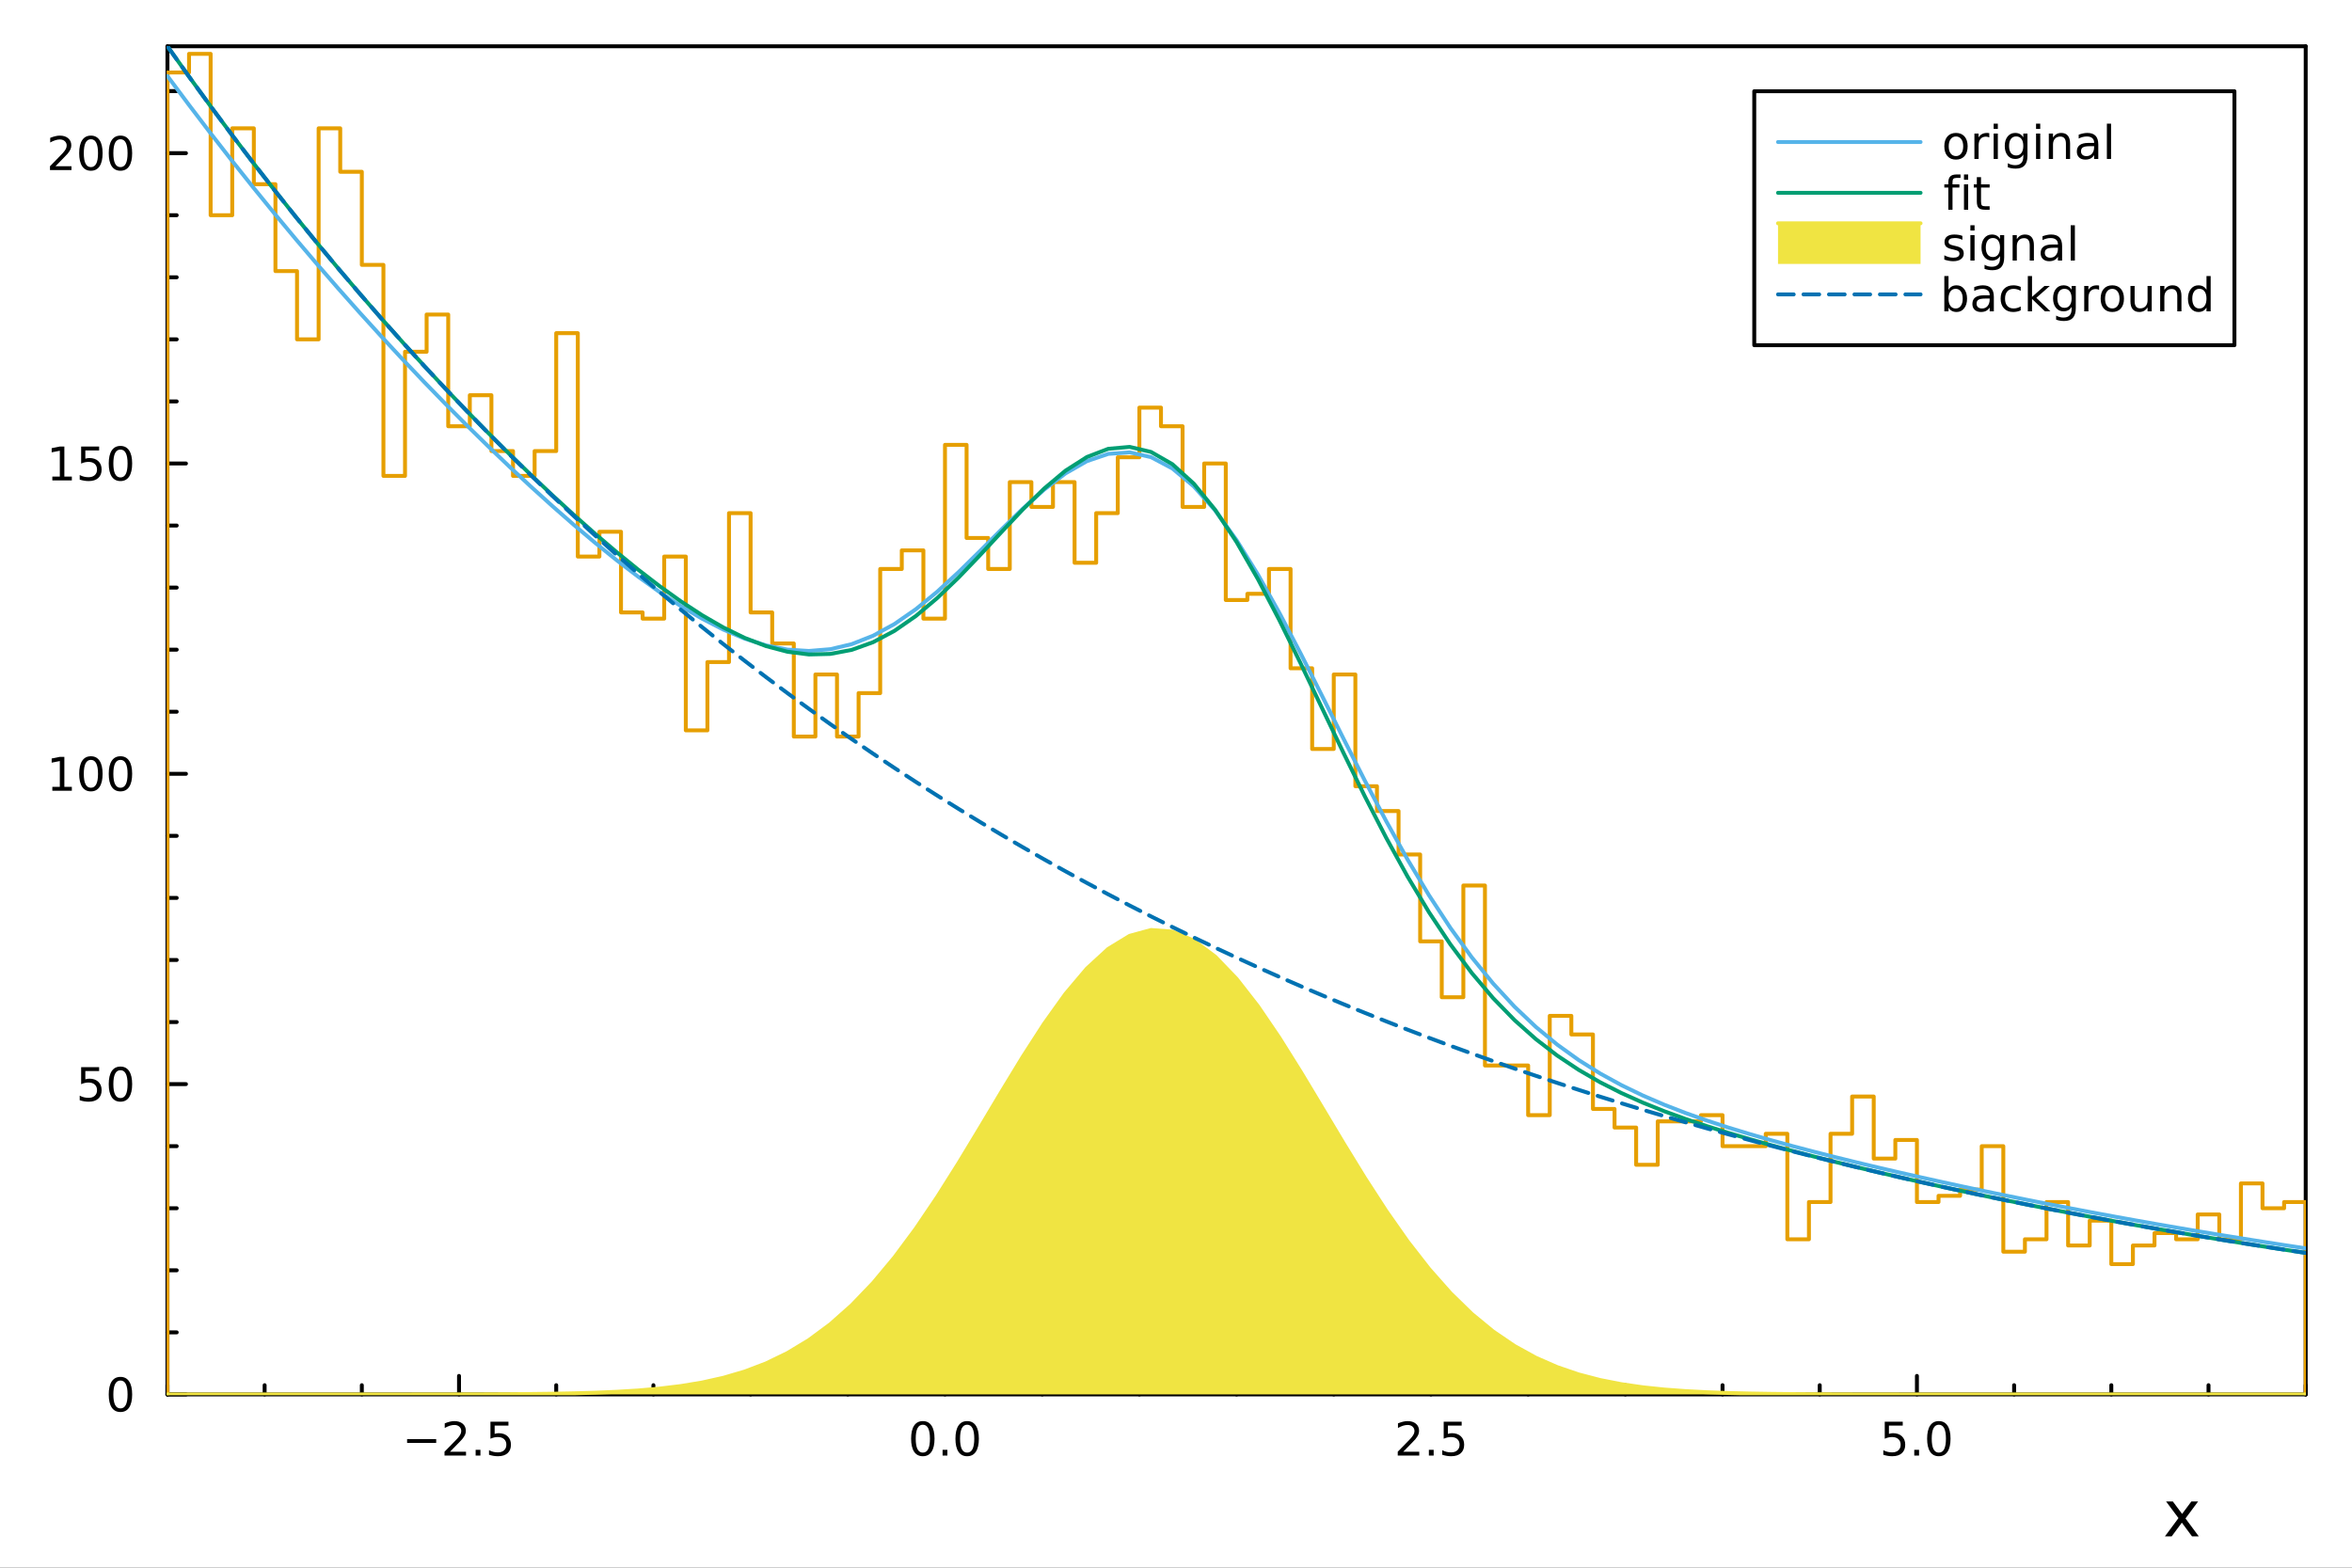 <?xml version="1.0" encoding="utf-8"?>
<svg xmlns="http://www.w3.org/2000/svg" xmlns:xlink="http://www.w3.org/1999/xlink" width="600" height="400" viewBox="0 0 2400 1600">
<rect x="0" y="0" width="2400" height="1600" fill="#333333" stroke="none"/>
<defs>
  <clipPath id="clip500">
    <rect x="0" y="0" width="2400" height="1600"/>
  </clipPath>
</defs>
<path clip-path="url(#clip500)" d="M0 1600 L2400 1600 L2400 0 L0 0  Z" fill="#ffffff" fill-rule="evenodd" fill-opacity="1"/>
<defs>
  <clipPath id="clip501">
    <rect x="480" y="0" width="1681" height="1600"/>
  </clipPath>
</defs>
<path clip-path="url(#clip500)" d="M170.857 1423.18 L2352.76 1423.18 L2352.76 47.244 L170.857 47.244  Z" fill="#ffffff" fill-rule="evenodd" fill-opacity="1"/>
<defs>
  <clipPath id="clip502">
    <rect x="170" y="47" width="2183" height="1377"/>
  </clipPath>
</defs>
<polyline clip-path="url(#clip500)" style="stroke:#000000; stroke-linecap:round; stroke-linejoin:round; stroke-width:4; stroke-opacity:1; fill:none" points="170.857,1423.18 2352.76,1423.18 "/>
<polyline clip-path="url(#clip500)" style="stroke:#000000; stroke-linecap:round; stroke-linejoin:round; stroke-width:4; stroke-opacity:1; fill:none" points="170.857,47.244 2352.76,47.244 "/>
<polyline clip-path="url(#clip500)" style="stroke:#000000; stroke-linecap:round; stroke-linejoin:round; stroke-width:4; stroke-opacity:1; fill:none" points="468.389,1423.18 468.389,1404.28 "/>
<polyline clip-path="url(#clip500)" style="stroke:#000000; stroke-linecap:round; stroke-linejoin:round; stroke-width:4; stroke-opacity:1; fill:none" points="964.275,1423.18 964.275,1404.28 "/>
<polyline clip-path="url(#clip500)" style="stroke:#000000; stroke-linecap:round; stroke-linejoin:round; stroke-width:4; stroke-opacity:1; fill:none" points="1460.16,1423.18 1460.16,1404.28 "/>
<polyline clip-path="url(#clip500)" style="stroke:#000000; stroke-linecap:round; stroke-linejoin:round; stroke-width:4; stroke-opacity:1; fill:none" points="1956.05,1423.18 1956.05,1404.28 "/>
<polyline clip-path="url(#clip500)" style="stroke:#000000; stroke-linecap:round; stroke-linejoin:round; stroke-width:4; stroke-opacity:1; fill:none" points="170.857,1423.18 170.857,1413.73 "/>
<polyline clip-path="url(#clip500)" style="stroke:#000000; stroke-linecap:round; stroke-linejoin:round; stroke-width:4; stroke-opacity:1; fill:none" points="270.035,1423.18 270.035,1413.73 "/>
<polyline clip-path="url(#clip500)" style="stroke:#000000; stroke-linecap:round; stroke-linejoin:round; stroke-width:4; stroke-opacity:1; fill:none" points="369.212,1423.18 369.212,1413.73 "/>
<polyline clip-path="url(#clip500)" style="stroke:#000000; stroke-linecap:round; stroke-linejoin:round; stroke-width:4; stroke-opacity:1; fill:none" points="567.566,1423.18 567.566,1413.73 "/>
<polyline clip-path="url(#clip500)" style="stroke:#000000; stroke-linecap:round; stroke-linejoin:round; stroke-width:4; stroke-opacity:1; fill:none" points="666.743,1423.18 666.743,1413.73 "/>
<polyline clip-path="url(#clip500)" style="stroke:#000000; stroke-linecap:round; stroke-linejoin:round; stroke-width:4; stroke-opacity:1; fill:none" points="765.921,1423.18 765.921,1413.73 "/>
<polyline clip-path="url(#clip500)" style="stroke:#000000; stroke-linecap:round; stroke-linejoin:round; stroke-width:4; stroke-opacity:1; fill:none" points="865.098,1423.18 865.098,1413.73 "/>
<polyline clip-path="url(#clip500)" style="stroke:#000000; stroke-linecap:round; stroke-linejoin:round; stroke-width:4; stroke-opacity:1; fill:none" points="1063.45,1423.18 1063.45,1413.73 "/>
<polyline clip-path="url(#clip500)" style="stroke:#000000; stroke-linecap:round; stroke-linejoin:round; stroke-width:4; stroke-opacity:1; fill:none" points="1162.63,1423.18 1162.63,1413.73 "/>
<polyline clip-path="url(#clip500)" style="stroke:#000000; stroke-linecap:round; stroke-linejoin:round; stroke-width:4; stroke-opacity:1; fill:none" points="1261.81,1423.18 1261.81,1413.73 "/>
<polyline clip-path="url(#clip500)" style="stroke:#000000; stroke-linecap:round; stroke-linejoin:round; stroke-width:4; stroke-opacity:1; fill:none" points="1360.98,1423.18 1360.98,1413.73 "/>
<polyline clip-path="url(#clip500)" style="stroke:#000000; stroke-linecap:round; stroke-linejoin:round; stroke-width:4; stroke-opacity:1; fill:none" points="1559.34,1423.18 1559.34,1413.73 "/>
<polyline clip-path="url(#clip500)" style="stroke:#000000; stroke-linecap:round; stroke-linejoin:round; stroke-width:4; stroke-opacity:1; fill:none" points="1658.52,1423.18 1658.52,1413.73 "/>
<polyline clip-path="url(#clip500)" style="stroke:#000000; stroke-linecap:round; stroke-linejoin:round; stroke-width:4; stroke-opacity:1; fill:none" points="1757.69,1423.18 1757.69,1413.73 "/>
<polyline clip-path="url(#clip500)" style="stroke:#000000; stroke-linecap:round; stroke-linejoin:round; stroke-width:4; stroke-opacity:1; fill:none" points="1856.87,1423.18 1856.87,1413.73 "/>
<polyline clip-path="url(#clip500)" style="stroke:#000000; stroke-linecap:round; stroke-linejoin:round; stroke-width:4; stroke-opacity:1; fill:none" points="2055.22,1423.18 2055.22,1413.73 "/>
<polyline clip-path="url(#clip500)" style="stroke:#000000; stroke-linecap:round; stroke-linejoin:round; stroke-width:4; stroke-opacity:1; fill:none" points="2154.4,1423.18 2154.4,1413.73 "/>
<polyline clip-path="url(#clip500)" style="stroke:#000000; stroke-linecap:round; stroke-linejoin:round; stroke-width:4; stroke-opacity:1; fill:none" points="2253.58,1423.18 2253.58,1413.73 "/>
<polyline clip-path="url(#clip500)" style="stroke:#000000; stroke-linecap:round; stroke-linejoin:round; stroke-width:4; stroke-opacity:1; fill:none" points="2352.76,1423.18 2352.76,1413.73 "/>
<path clip-path="url(#clip500)" d="M415.415 1468.75 L445.091 1468.75 L445.091 1472.69 L415.415 1472.69 L415.415 1468.75 Z" fill="#000000" fill-rule="nonzero" fill-opacity="1" /><path clip-path="url(#clip500)" d="M459.211 1481.64 L475.53 1481.64 L475.53 1485.58 L453.586 1485.58 L453.586 1481.64 Q456.248 1478.89 460.831 1474.26 Q465.438 1469.61 466.618 1468.27 Q468.864 1465.74 469.743 1464.01 Q470.646 1462.25 470.646 1460.56 Q470.646 1457.8 468.702 1456.07 Q466.78 1454.33 463.678 1454.33 Q461.479 1454.33 459.026 1455.09 Q456.595 1455.86 453.817 1457.41 L453.817 1452.69 Q456.641 1451.55 459.095 1450.97 Q461.549 1450.39 463.586 1450.39 Q468.956 1450.39 472.151 1453.08 Q475.345 1455.77 475.345 1460.26 Q475.345 1462.39 474.535 1464.31 Q473.748 1466.2 471.641 1468.8 Q471.063 1469.47 467.961 1472.69 Q464.859 1475.88 459.211 1481.64 Z" fill="#000000" fill-rule="nonzero" fill-opacity="1" /><path clip-path="url(#clip500)" d="M485.345 1479.7 L490.229 1479.7 L490.229 1485.58 L485.345 1485.58 L485.345 1479.7 Z" fill="#000000" fill-rule="nonzero" fill-opacity="1" /><path clip-path="url(#clip500)" d="M500.461 1451.02 L518.817 1451.02 L518.817 1454.96 L504.743 1454.96 L504.743 1463.43 Q505.762 1463.08 506.78 1462.92 Q507.799 1462.73 508.817 1462.73 Q514.604 1462.73 517.984 1465.9 Q521.363 1469.08 521.363 1474.49 Q521.363 1480.07 517.891 1483.17 Q514.419 1486.25 508.099 1486.25 Q505.924 1486.25 503.655 1485.88 Q501.41 1485.51 499.002 1484.77 L499.002 1480.07 Q501.086 1481.2 503.308 1481.76 Q505.53 1482.32 508.007 1482.32 Q512.011 1482.32 514.349 1480.21 Q516.687 1478.1 516.687 1474.49 Q516.687 1470.88 514.349 1468.77 Q512.011 1466.67 508.007 1466.67 Q506.132 1466.67 504.257 1467.08 Q502.405 1467.5 500.461 1468.38 L500.461 1451.02 Z" fill="#000000" fill-rule="nonzero" fill-opacity="1" /><path clip-path="url(#clip500)" d="M941.659 1454.1 Q938.048 1454.1 936.22 1457.66 Q934.414 1461.2 934.414 1468.33 Q934.414 1475.44 936.22 1479.01 Q938.048 1482.55 941.659 1482.55 Q945.294 1482.55 947.099 1479.01 Q948.928 1475.44 948.928 1468.33 Q948.928 1461.2 947.099 1457.66 Q945.294 1454.1 941.659 1454.1 M941.659 1450.39 Q947.47 1450.39 950.525 1455 Q953.604 1459.58 953.604 1468.33 Q953.604 1477.06 950.525 1481.67 Q947.47 1486.25 941.659 1486.25 Q935.849 1486.25 932.771 1481.67 Q929.715 1477.06 929.715 1468.33 Q929.715 1459.58 932.771 1455 Q935.849 1450.39 941.659 1450.39 Z" fill="#000000" fill-rule="nonzero" fill-opacity="1" /><path clip-path="url(#clip500)" d="M961.821 1479.7 L966.706 1479.7 L966.706 1485.58 L961.821 1485.58 L961.821 1479.7 Z" fill="#000000" fill-rule="nonzero" fill-opacity="1" /><path clip-path="url(#clip500)" d="M986.891 1454.1 Q983.28 1454.1 981.451 1457.66 Q979.645 1461.2 979.645 1468.33 Q979.645 1475.44 981.451 1479.01 Q983.28 1482.55 986.891 1482.55 Q990.525 1482.55 992.33 1479.01 Q994.159 1475.44 994.159 1468.33 Q994.159 1461.2 992.33 1457.66 Q990.525 1454.1 986.891 1454.1 M986.891 1450.39 Q992.701 1450.39 995.756 1455 Q998.835 1459.58 998.835 1468.33 Q998.835 1477.06 995.756 1481.67 Q992.701 1486.25 986.891 1486.25 Q981.081 1486.25 978.002 1481.67 Q974.946 1477.06 974.946 1468.33 Q974.946 1459.58 978.002 1455 Q981.081 1450.39 986.891 1450.39 Z" fill="#000000" fill-rule="nonzero" fill-opacity="1" /><path clip-path="url(#clip500)" d="M1431.9 1481.64 L1448.22 1481.64 L1448.22 1485.58 L1426.27 1485.58 L1426.27 1481.64 Q1428.93 1478.89 1433.52 1474.26 Q1438.12 1469.61 1439.3 1468.27 Q1441.55 1465.74 1442.43 1464.01 Q1443.33 1462.25 1443.33 1460.56 Q1443.33 1457.8 1441.39 1456.07 Q1439.47 1454.33 1436.36 1454.33 Q1434.17 1454.33 1431.71 1455.09 Q1429.28 1455.86 1426.5 1457.41 L1426.5 1452.69 Q1429.33 1451.55 1431.78 1450.97 Q1434.24 1450.39 1436.27 1450.39 Q1441.64 1450.39 1444.84 1453.08 Q1448.03 1455.77 1448.03 1460.26 Q1448.03 1462.39 1447.22 1464.31 Q1446.43 1466.2 1444.33 1468.8 Q1443.75 1469.47 1440.65 1472.69 Q1437.55 1475.88 1431.9 1481.64 Z" fill="#000000" fill-rule="nonzero" fill-opacity="1" /><path clip-path="url(#clip500)" d="M1458.03 1479.7 L1462.92 1479.7 L1462.92 1485.58 L1458.03 1485.58 L1458.03 1479.7 Z" fill="#000000" fill-rule="nonzero" fill-opacity="1" /><path clip-path="url(#clip500)" d="M1473.15 1451.02 L1491.5 1451.02 L1491.5 1454.96 L1477.43 1454.96 L1477.43 1463.43 Q1478.45 1463.08 1479.47 1462.92 Q1480.49 1462.73 1481.5 1462.73 Q1487.29 1462.73 1490.67 1465.9 Q1494.05 1469.08 1494.05 1474.49 Q1494.05 1480.07 1490.58 1483.17 Q1487.11 1486.25 1480.79 1486.25 Q1478.61 1486.25 1476.34 1485.88 Q1474.1 1485.51 1471.69 1484.77 L1471.69 1480.07 Q1473.77 1481.2 1475.99 1481.76 Q1478.22 1482.32 1480.69 1482.32 Q1484.7 1482.32 1487.04 1480.21 Q1489.37 1478.1 1489.37 1474.49 Q1489.37 1470.88 1487.04 1468.77 Q1484.7 1466.67 1480.69 1466.67 Q1478.82 1466.67 1476.94 1467.08 Q1475.09 1467.5 1473.15 1468.38 L1473.15 1451.02 Z" fill="#000000" fill-rule="nonzero" fill-opacity="1" /><path clip-path="url(#clip500)" d="M1923.21 1451.02 L1941.57 1451.02 L1941.57 1454.96 L1927.49 1454.96 L1927.49 1463.43 Q1928.51 1463.08 1929.53 1462.92 Q1930.55 1462.73 1931.57 1462.73 Q1937.36 1462.73 1940.73 1465.9 Q1944.11 1469.08 1944.11 1474.49 Q1944.11 1480.07 1940.64 1483.17 Q1937.17 1486.25 1930.85 1486.25 Q1928.67 1486.25 1926.41 1485.88 Q1924.16 1485.51 1921.75 1484.77 L1921.75 1480.07 Q1923.84 1481.2 1926.06 1481.76 Q1928.28 1482.32 1930.76 1482.32 Q1934.76 1482.32 1937.1 1480.21 Q1939.44 1478.1 1939.44 1474.49 Q1939.44 1470.88 1937.1 1468.77 Q1934.76 1466.67 1930.76 1466.67 Q1928.88 1466.67 1927.01 1467.08 Q1925.16 1467.5 1923.21 1468.38 L1923.21 1451.02 Z" fill="#000000" fill-rule="nonzero" fill-opacity="1" /><path clip-path="url(#clip500)" d="M1953.33 1479.7 L1958.21 1479.7 L1958.21 1485.58 L1953.33 1485.58 L1953.33 1479.7 Z" fill="#000000" fill-rule="nonzero" fill-opacity="1" /><path clip-path="url(#clip500)" d="M1978.4 1454.1 Q1974.79 1454.1 1972.96 1457.66 Q1971.15 1461.2 1971.15 1468.33 Q1971.15 1475.44 1972.96 1479.01 Q1974.79 1482.55 1978.4 1482.55 Q1982.03 1482.55 1983.84 1479.01 Q1985.66 1475.44 1985.66 1468.33 Q1985.66 1461.2 1983.84 1457.66 Q1982.03 1454.1 1978.4 1454.1 M1978.4 1450.39 Q1984.21 1450.39 1987.26 1455 Q1990.34 1459.58 1990.34 1468.33 Q1990.34 1477.06 1987.26 1481.67 Q1984.21 1486.25 1978.4 1486.25 Q1972.59 1486.25 1969.51 1481.67 Q1966.45 1477.06 1966.45 1468.33 Q1966.45 1459.58 1969.51 1455 Q1972.59 1450.39 1978.4 1450.39 Z" fill="#000000" fill-rule="nonzero" fill-opacity="1" /><path clip-path="url(#clip500)" d="M2242.99 1532.4 L2230.1 1549.74 L2243.66 1568.04 L2236.75 1568.04 L2226.38 1554.04 L2216 1568.04 L2209.1 1568.04 L2222.94 1549.39 L2210.27 1532.4 L2217.18 1532.4 L2226.63 1545.1 L2236.09 1532.4 L2242.99 1532.4 Z" fill="#000000" fill-rule="nonzero" fill-opacity="1" /><polyline clip-path="url(#clip500)" style="stroke:#000000; stroke-linecap:round; stroke-linejoin:round; stroke-width:4; stroke-opacity:1; fill:none" points="170.857,1423.18 170.857,47.244 "/>
<polyline clip-path="url(#clip500)" style="stroke:#000000; stroke-linecap:round; stroke-linejoin:round; stroke-width:4; stroke-opacity:1; fill:none" points="2352.76,1423.18 2352.76,47.244 "/>
<polyline clip-path="url(#clip500)" style="stroke:#000000; stroke-linecap:round; stroke-linejoin:round; stroke-width:4; stroke-opacity:1; fill:none" points="170.857,1423.18 189.755,1423.18 "/>
<polyline clip-path="url(#clip500)" style="stroke:#000000; stroke-linecap:round; stroke-linejoin:round; stroke-width:4; stroke-opacity:1; fill:none" points="170.857,1106.46 189.755,1106.46 "/>
<polyline clip-path="url(#clip500)" style="stroke:#000000; stroke-linecap:round; stroke-linejoin:round; stroke-width:4; stroke-opacity:1; fill:none" points="170.857,789.747 189.755,789.747 "/>
<polyline clip-path="url(#clip500)" style="stroke:#000000; stroke-linecap:round; stroke-linejoin:round; stroke-width:4; stroke-opacity:1; fill:none" points="170.857,473.031 189.755,473.031 "/>
<polyline clip-path="url(#clip500)" style="stroke:#000000; stroke-linecap:round; stroke-linejoin:round; stroke-width:4; stroke-opacity:1; fill:none" points="170.857,156.315 189.755,156.315 "/>
<polyline clip-path="url(#clip500)" style="stroke:#000000; stroke-linecap:round; stroke-linejoin:round; stroke-width:4; stroke-opacity:1; fill:none" points="170.857,1359.84 180.306,1359.84 "/>
<polyline clip-path="url(#clip500)" style="stroke:#000000; stroke-linecap:round; stroke-linejoin:round; stroke-width:4; stroke-opacity:1; fill:none" points="170.857,1296.49 180.306,1296.49 "/>
<polyline clip-path="url(#clip500)" style="stroke:#000000; stroke-linecap:round; stroke-linejoin:round; stroke-width:4; stroke-opacity:1; fill:none" points="170.857,1233.15 180.306,1233.15 "/>
<polyline clip-path="url(#clip500)" style="stroke:#000000; stroke-linecap:round; stroke-linejoin:round; stroke-width:4; stroke-opacity:1; fill:none" points="170.857,1169.81 180.306,1169.81 "/>
<polyline clip-path="url(#clip500)" style="stroke:#000000; stroke-linecap:round; stroke-linejoin:round; stroke-width:4; stroke-opacity:1; fill:none" points="170.857,1043.12 180.306,1043.12 "/>
<polyline clip-path="url(#clip500)" style="stroke:#000000; stroke-linecap:round; stroke-linejoin:round; stroke-width:4; stroke-opacity:1; fill:none" points="170.857,979.777 180.306,979.777 "/>
<polyline clip-path="url(#clip500)" style="stroke:#000000; stroke-linecap:round; stroke-linejoin:round; stroke-width:4; stroke-opacity:1; fill:none" points="170.857,916.434 180.306,916.434 "/>
<polyline clip-path="url(#clip500)" style="stroke:#000000; stroke-linecap:round; stroke-linejoin:round; stroke-width:4; stroke-opacity:1; fill:none" points="170.857,853.09 180.306,853.09 "/>
<polyline clip-path="url(#clip500)" style="stroke:#000000; stroke-linecap:round; stroke-linejoin:round; stroke-width:4; stroke-opacity:1; fill:none" points="170.857,726.404 180.306,726.404 "/>
<polyline clip-path="url(#clip500)" style="stroke:#000000; stroke-linecap:round; stroke-linejoin:round; stroke-width:4; stroke-opacity:1; fill:none" points="170.857,663.061 180.306,663.061 "/>
<polyline clip-path="url(#clip500)" style="stroke:#000000; stroke-linecap:round; stroke-linejoin:round; stroke-width:4; stroke-opacity:1; fill:none" points="170.857,599.717 180.306,599.717 "/>
<polyline clip-path="url(#clip500)" style="stroke:#000000; stroke-linecap:round; stroke-linejoin:round; stroke-width:4; stroke-opacity:1; fill:none" points="170.857,536.374 180.306,536.374 "/>
<polyline clip-path="url(#clip500)" style="stroke:#000000; stroke-linecap:round; stroke-linejoin:round; stroke-width:4; stroke-opacity:1; fill:none" points="170.857,409.688 180.306,409.688 "/>
<polyline clip-path="url(#clip500)" style="stroke:#000000; stroke-linecap:round; stroke-linejoin:round; stroke-width:4; stroke-opacity:1; fill:none" points="170.857,346.344 180.306,346.344 "/>
<polyline clip-path="url(#clip500)" style="stroke:#000000; stroke-linecap:round; stroke-linejoin:round; stroke-width:4; stroke-opacity:1; fill:none" points="170.857,283.001 180.306,283.001 "/>
<polyline clip-path="url(#clip500)" style="stroke:#000000; stroke-linecap:round; stroke-linejoin:round; stroke-width:4; stroke-opacity:1; fill:none" points="170.857,219.658 180.306,219.658 "/>
<polyline clip-path="url(#clip500)" style="stroke:#000000; stroke-linecap:round; stroke-linejoin:round; stroke-width:4; stroke-opacity:1; fill:none" points="170.857,92.971 180.306,92.971 "/>
<path clip-path="url(#clip500)" d="M122.913 1408.98 Q119.302 1408.98 117.473 1412.54 Q115.668 1416.08 115.668 1423.21 Q115.668 1430.32 117.473 1433.89 Q119.302 1437.43 122.913 1437.43 Q126.547 1437.43 128.353 1433.89 Q130.182 1430.32 130.182 1423.21 Q130.182 1416.08 128.353 1412.54 Q126.547 1408.98 122.913 1408.98 M122.913 1405.27 Q128.723 1405.27 131.779 1409.88 Q134.857 1414.46 134.857 1423.21 Q134.857 1431.94 131.779 1436.55 Q128.723 1441.13 122.913 1441.13 Q117.103 1441.13 114.024 1436.55 Q110.969 1431.94 110.969 1423.21 Q110.969 1414.46 114.024 1409.88 Q117.103 1405.27 122.913 1405.27 Z" fill="#000000" fill-rule="nonzero" fill-opacity="1" /><path clip-path="url(#clip500)" d="M82.797 1089.18 L101.154 1089.18 L101.154 1093.12 L87.08 1093.12 L87.08 1101.59 Q88.098 1101.24 89.117 1101.08 Q90.135 1100.9 91.154 1100.9 Q96.941 1100.9 100.321 1104.07 Q103.7 1107.24 103.7 1112.66 Q103.7 1118.23 100.228 1121.34 Q96.756 1124.41 90.436 1124.41 Q88.26 1124.41 85.992 1124.04 Q83.747 1123.67 81.339 1122.93 L81.339 1118.23 Q83.422 1119.37 85.645 1119.92 Q87.867 1120.48 90.344 1120.48 Q94.348 1120.48 96.686 1118.37 Q99.024 1116.27 99.024 1112.66 Q99.024 1109.04 96.686 1106.94 Q94.348 1104.83 90.344 1104.83 Q88.469 1104.83 86.594 1105.25 Q84.742 1105.66 82.797 1106.54 L82.797 1089.18 Z" fill="#000000" fill-rule="nonzero" fill-opacity="1" /><path clip-path="url(#clip500)" d="M122.913 1092.26 Q119.302 1092.26 117.473 1095.83 Q115.668 1099.37 115.668 1106.5 Q115.668 1113.6 117.473 1117.17 Q119.302 1120.71 122.913 1120.71 Q126.547 1120.71 128.353 1117.17 Q130.182 1113.6 130.182 1106.5 Q130.182 1099.37 128.353 1095.83 Q126.547 1092.26 122.913 1092.26 M122.913 1088.56 Q128.723 1088.56 131.779 1093.16 Q134.857 1097.75 134.857 1106.5 Q134.857 1115.23 131.779 1119.83 Q128.723 1124.41 122.913 1124.41 Q117.103 1124.41 114.024 1119.83 Q110.969 1115.23 110.969 1106.5 Q110.969 1097.75 114.024 1093.16 Q117.103 1088.56 122.913 1088.56 Z" fill="#000000" fill-rule="nonzero" fill-opacity="1" /><path clip-path="url(#clip500)" d="M53.4 803.092 L61.038 803.092 L61.038 776.726 L52.728 778.393 L52.728 774.134 L60.992 772.467 L65.668 772.467 L65.668 803.092 L73.307 803.092 L73.307 807.027 L53.4 807.027 L53.4 803.092 Z" fill="#000000" fill-rule="nonzero" fill-opacity="1" /><path clip-path="url(#clip500)" d="M92.751 775.546 Q89.14 775.546 87.311 779.111 Q85.506 782.652 85.506 789.782 Q85.506 796.888 87.311 800.453 Q89.14 803.995 92.751 803.995 Q96.385 803.995 98.191 800.453 Q100.02 796.888 100.02 789.782 Q100.02 782.652 98.191 779.111 Q96.385 775.546 92.751 775.546 M92.751 771.842 Q98.561 771.842 101.617 776.449 Q104.696 781.032 104.696 789.782 Q104.696 798.509 101.617 803.115 Q98.561 807.698 92.751 807.698 Q86.941 807.698 83.862 803.115 Q80.807 798.509 80.807 789.782 Q80.807 781.032 83.862 776.449 Q86.941 771.842 92.751 771.842 Z" fill="#000000" fill-rule="nonzero" fill-opacity="1" /><path clip-path="url(#clip500)" d="M122.913 775.546 Q119.302 775.546 117.473 779.111 Q115.668 782.652 115.668 789.782 Q115.668 796.888 117.473 800.453 Q119.302 803.995 122.913 803.995 Q126.547 803.995 128.353 800.453 Q130.182 796.888 130.182 789.782 Q130.182 782.652 128.353 779.111 Q126.547 775.546 122.913 775.546 M122.913 771.842 Q128.723 771.842 131.779 776.449 Q134.857 781.032 134.857 789.782 Q134.857 798.509 131.779 803.115 Q128.723 807.698 122.913 807.698 Q117.103 807.698 114.024 803.115 Q110.969 798.509 110.969 789.782 Q110.969 781.032 114.024 776.449 Q117.103 771.842 122.913 771.842 Z" fill="#000000" fill-rule="nonzero" fill-opacity="1" /><path clip-path="url(#clip500)" d="M53.4 486.376 L61.038 486.376 L61.038 460.01 L52.728 461.677 L52.728 457.418 L60.992 455.751 L65.668 455.751 L65.668 486.376 L73.307 486.376 L73.307 490.311 L53.4 490.311 L53.4 486.376 Z" fill="#000000" fill-rule="nonzero" fill-opacity="1" /><path clip-path="url(#clip500)" d="M82.797 455.751 L101.154 455.751 L101.154 459.686 L87.08 459.686 L87.08 468.158 Q88.098 467.811 89.117 467.649 Q90.135 467.464 91.154 467.464 Q96.941 467.464 100.321 470.635 Q103.7 473.806 103.7 479.223 Q103.7 484.802 100.228 487.903 Q96.756 490.982 90.436 490.982 Q88.26 490.982 85.992 490.612 Q83.747 490.241 81.339 489.501 L81.339 484.802 Q83.422 485.936 85.645 486.491 Q87.867 487.047 90.344 487.047 Q94.348 487.047 96.686 484.941 Q99.024 482.834 99.024 479.223 Q99.024 475.612 96.686 473.505 Q94.348 471.399 90.344 471.399 Q88.469 471.399 86.594 471.816 Q84.742 472.232 82.797 473.112 L82.797 455.751 Z" fill="#000000" fill-rule="nonzero" fill-opacity="1" /><path clip-path="url(#clip500)" d="M122.913 458.83 Q119.302 458.83 117.473 462.394 Q115.668 465.936 115.668 473.066 Q115.668 480.172 117.473 483.737 Q119.302 487.278 122.913 487.278 Q126.547 487.278 128.353 483.737 Q130.182 480.172 130.182 473.066 Q130.182 465.936 128.353 462.394 Q126.547 458.83 122.913 458.83 M122.913 455.126 Q128.723 455.126 131.779 459.732 Q134.857 464.316 134.857 473.066 Q134.857 481.792 131.779 486.399 Q128.723 490.982 122.913 490.982 Q117.103 490.982 114.024 486.399 Q110.969 481.792 110.969 473.066 Q110.969 464.316 114.024 459.732 Q117.103 455.126 122.913 455.126 Z" fill="#000000" fill-rule="nonzero" fill-opacity="1" /><path clip-path="url(#clip500)" d="M56.617 169.659 L72.936 169.659 L72.936 173.595 L50.992 173.595 L50.992 169.659 Q53.654 166.905 58.237 162.275 Q62.844 157.622 64.025 156.28 Q66.27 153.757 67.149 152.021 Q68.052 150.261 68.052 148.572 Q68.052 145.817 66.108 144.081 Q64.186 142.345 61.085 142.345 Q58.886 142.345 56.432 143.109 Q54.001 143.872 51.224 145.423 L51.224 140.701 Q54.048 139.567 56.501 138.988 Q58.955 138.41 60.992 138.41 Q66.362 138.41 69.557 141.095 Q72.751 143.78 72.751 148.271 Q72.751 150.4 71.941 152.322 Q71.154 154.22 69.048 156.812 Q68.469 157.484 65.367 160.701 Q62.265 163.896 56.617 169.659 Z" fill="#000000" fill-rule="nonzero" fill-opacity="1" /><path clip-path="url(#clip500)" d="M92.751 142.113 Q89.14 142.113 87.311 145.678 Q85.506 149.22 85.506 156.349 Q85.506 163.456 87.311 167.02 Q89.14 170.562 92.751 170.562 Q96.385 170.562 98.191 167.02 Q100.02 163.456 100.02 156.349 Q100.02 149.22 98.191 145.678 Q96.385 142.113 92.751 142.113 M92.751 138.41 Q98.561 138.41 101.617 143.016 Q104.696 147.599 104.696 156.349 Q104.696 165.076 101.617 169.683 Q98.561 174.266 92.751 174.266 Q86.941 174.266 83.862 169.683 Q80.807 165.076 80.807 156.349 Q80.807 147.599 83.862 143.016 Q86.941 138.41 92.751 138.41 Z" fill="#000000" fill-rule="nonzero" fill-opacity="1" /><path clip-path="url(#clip500)" d="M122.913 142.113 Q119.302 142.113 117.473 145.678 Q115.668 149.22 115.668 156.349 Q115.668 163.456 117.473 167.02 Q119.302 170.562 122.913 170.562 Q126.547 170.562 128.353 167.02 Q130.182 163.456 130.182 156.349 Q130.182 149.22 128.353 145.678 Q126.547 142.113 122.913 142.113 M122.913 138.41 Q128.723 138.41 131.779 143.016 Q134.857 147.599 134.857 156.349 Q134.857 165.076 131.779 169.683 Q128.723 174.266 122.913 174.266 Q117.103 174.266 114.024 169.683 Q110.969 165.076 110.969 156.349 Q110.969 147.599 114.024 143.016 Q117.103 138.41 122.913 138.41 Z" fill="#000000" fill-rule="nonzero" fill-opacity="1" /><polyline clip-path="url(#clip502)" style="stroke:#e69f00; stroke-linecap:round; stroke-linejoin:round; stroke-width:4; stroke-opacity:1; fill:none" points="170.857,1423.18 170.857,73.968 192.897,73.968 192.897,54.965 214.936,54.965 214.936,219.658 236.976,219.658 236.976,130.977 259.015,130.977 259.015,187.986 281.054,187.986 281.054,276.667 303.094,276.667 303.094,346.344 325.133,346.344 325.133,130.977 347.172,130.977 347.172,175.318 369.212,175.318 369.212,270.332 391.251,270.332 391.251,485.7 413.291,485.7 413.291,359.013 435.33,359.013 435.33,321.007 457.369,321.007 457.369,435.025 479.409,435.025 479.409,403.353 501.448,403.353 501.448,460.362 523.487,460.362 523.487,485.7 545.527,485.7 545.527,460.362 567.566,460.362 567.566,340.01 589.606,340.01 589.606,568.046 611.645,568.046 611.645,542.708 633.684,542.708 633.684,625.055 655.724,625.055 655.724,631.389 677.763,631.389 677.763,568.046 699.803,568.046 699.803,745.407 721.842,745.407 721.842,675.729 743.881,675.729 743.881,523.705 765.921,523.705 765.921,625.055 787.96,625.055 787.96,656.726 809.999,656.726 809.999,751.741 832.039,751.741 832.039,688.398 854.078,688.398 854.078,751.741 876.118,751.741 876.118,707.401 898.157,707.401 898.157,580.714 920.196,580.714 920.196,561.711 942.236,561.711 942.236,631.389 964.275,631.389 964.275,454.028 986.314,454.028 986.314,549.043 1008.35,549.043 1008.35,580.714 1030.39,580.714 1030.39,492.034 1052.43,492.034 1052.43,517.371 1074.47,517.371 1074.47,492.034 1096.51,492.034 1096.51,574.38 1118.55,574.38 1118.55,523.705 1140.59,523.705 1140.59,466.697 1162.63,466.697 1162.63,416.022 1184.67,416.022 1184.67,435.025 1206.71,435.025 1206.71,517.371 1228.75,517.371 1228.75,473.031 1250.79,473.031 1250.79,612.386 1272.83,612.386 1272.83,606.052 1294.87,606.052 1294.87,580.714 1316.91,580.714 1316.91,682.064 1338.94,682.064 1338.94,764.41 1360.98,764.41 1360.98,688.398 1383.02,688.398 1383.02,802.416 1405.06,802.416 1405.06,827.753 1427.1,827.753 1427.1,872.093 1449.14,872.093 1449.14,960.774 1471.18,960.774 1471.18,1017.78 1493.22,1017.78 1493.22,903.765 1515.26,903.765 1515.26,1087.46 1537.3,1087.46 1559.34,1087.46 1559.34,1138.14 1581.38,1138.14 1581.38,1036.79 1603.42,1036.79 1603.42,1055.79 1625.46,1055.79 1625.46,1131.8 1647.5,1131.8 1647.5,1150.8 1669.54,1150.8 1669.54,1188.81 1691.57,1188.81 1691.57,1144.47 1713.61,1144.47 1735.65,1144.47 1735.65,1138.14 1757.69,1138.14 1757.69,1169.81 1779.73,1169.81 1801.77,1169.81 1801.77,1157.14 1823.81,1157.14 1823.81,1264.82 1845.85,1264.82 1845.85,1226.82 1867.89,1226.82 1867.89,1157.14 1889.93,1157.14 1889.93,1119.13 1911.97,1119.13 1911.97,1182.48 1934.01,1182.48 1934.01,1163.47 1956.05,1163.47 1956.05,1226.82 1978.09,1226.82 1978.09,1220.48 2000.13,1220.48 2000.13,1214.15 2022.17,1214.15 2022.17,1169.81 2044.2,1169.81 2044.2,1277.49 2066.24,1277.49 2066.24,1264.82 2088.28,1264.82 2088.28,1226.82 2110.32,1226.82 2110.32,1271.16 2132.36,1271.16 2132.36,1245.82 2154.4,1245.82 2154.4,1290.16 2176.44,1290.16 2176.44,1271.16 2198.48,1271.16 2198.48,1258.49 2220.52,1258.49 2220.52,1264.82 2242.56,1264.82 2242.56,1239.48 2264.6,1239.48 2264.6,1264.82 2286.64,1264.82 2286.64,1207.81 2308.68,1207.81 2308.68,1233.15 2330.72,1233.15 2330.72,1226.82 2352.76,1226.82 2352.76,1423.18 "/>
<polyline clip-path="url(#clip502)" style="stroke:#56b4e9; stroke-linecap:round; stroke-linejoin:round; stroke-width:4; stroke-opacity:1; fill:none" points="170.857,77.602 192.676,106.881 214.495,135.523 236.314,163.542 258.133,190.951 279.952,217.764 301.771,243.992 323.59,269.649 345.409,294.746 367.228,319.294 389.047,343.304 410.866,366.784 432.685,389.742 454.504,412.183 476.323,434.106 498.142,455.51 519.961,476.383 541.78,496.706 563.599,516.447 585.418,535.559 607.237,553.974 629.056,571.603 650.875,588.327 672.694,603.992 694.513,618.415 716.332,631.37 738.151,642.603 759.97,651.825 781.789,658.733 803.608,663.017 825.427,664.383 847.246,662.581 869.065,657.428 890.884,648.848 912.703,636.894 934.522,621.783 956.341,603.911 978.16,583.865 999.979,562.42 1021.8,540.518 1043.62,519.232 1065.44,499.719 1087.25,483.153 1109.07,470.657 1130.89,463.23 1152.71,461.68 1174.53,466.567 1196.35,478.161 1218.17,496.426 1239.99,521.018 1261.81,551.317 1283.63,586.467 1305.44,625.438 1327.26,667.096 1349.08,710.275 1370.9,753.847 1392.72,796.78 1414.54,838.185 1436.36,877.348 1458.18,913.744 1480,947.039 1501.82,977.075 1523.63,1003.84 1545.45,1027.47 1567.27,1048.17 1589.09,1066.21 1610.91,1081.91 1632.73,1095.59 1654.55,1107.56 1676.37,1118.11 1698.19,1127.5 1720.01,1135.96 1741.82,1143.68 1763.64,1150.8 1785.46,1157.45 1807.28,1163.74 1829.1,1169.72 1850.92,1175.46 1872.74,1181 1894.56,1186.37 1916.38,1191.58 1938.2,1196.66 1960.01,1201.61 1981.83,1206.44 2003.65,1211.17 2025.47,1215.79 2047.29,1220.3 2069.11,1224.72 2090.93,1229.04 2112.75,1233.26 2134.57,1237.4 2156.39,1241.44 2178.2,1245.39 2200.02,1249.26 2221.84,1253.05 2243.66,1256.75 2265.48,1260.37 2287.3,1263.91 2309.12,1267.38 2330.94,1270.77 2352.76,1274.09 "/>
<polyline clip-path="url(#clip502)" style="stroke:#009e73; stroke-linecap:round; stroke-linejoin:round; stroke-width:4; stroke-opacity:1; fill:none" points="170.857,47.244 192.676,77.909 214.495,107.891 236.314,137.205 258.133,165.866 279.952,193.887 301.771,221.284 323.59,248.069 345.409,274.257 367.228,299.861 389.047,324.891 410.866,349.359 432.685,373.276 454.504,396.649 476.323,419.483 498.142,441.781 519.961,463.538 541.78,484.744 563.599,505.376 585.418,525.399 607.237,544.759 629.056,563.38 650.875,581.156 672.694,597.949 694.513,613.579 716.332,627.827 738.151,640.43 759.97,651.086 781.789,659.459 803.608,665.197 825.427,667.949 847.246,667.395 869.065,663.277 890.884,655.441 912.703,643.87 934.522,628.727 956.341,610.378 978.16,589.417 999.979,566.66 1021.8,543.133 1043.62,520.032 1065.44,498.665 1087.25,480.373 1109.07,466.452 1130.89,458.055 1152.71,456.113 1174.53,461.262 1196.35,473.796 1218.17,493.639 1239.99,520.356 1261.81,553.188 1283.63,591.108 1305.44,632.902 1327.26,677.254 1349.08,722.838 1370.9,768.398 1392.72,812.819 1414.54,855.171 1436.36,894.745 1458.18,931.06 1480,963.851 1501.82,993.05 1523.63,1018.75 1545.45,1041.16 1567.27,1060.6 1589.09,1077.39 1610.91,1091.92 1632.73,1104.55 1654.55,1115.6 1676.37,1125.37 1698.19,1134.13 1720.01,1142.08 1741.82,1149.4 1763.64,1156.23 1785.46,1162.67 1807.28,1168.8 1829.1,1174.68 1850.92,1180.36 1872.74,1185.86 1894.56,1191.2 1916.38,1196.4 1938.2,1201.47 1960.01,1206.43 1981.83,1211.26 2003.65,1215.99 2025.47,1220.61 2047.29,1225.13 2069.11,1229.54 2090.93,1233.86 2112.75,1238.08 2134.57,1242.2 2156.39,1246.24 2178.2,1250.18 2200.02,1254.03 2221.84,1257.8 2243.66,1261.49 2265.48,1265.09 2287.3,1268.62 2309.12,1272.06 2330.94,1275.43 2352.76,1278.72 "/>
<path clip-path="url(#clip502)" d="M170.857 1423.18 L192.676 1423.18 L214.495 1423.18 L236.314 1423.18 L258.133 1423.18 L279.952 1423.18 L301.771 1423.18 L323.59 1423.18 L345.409 1423.18 L367.228 1423.17 L389.047 1423.17 L410.866 1423.16 L432.685 1423.14 L454.504 1423.12 L476.323 1423.08 L498.142 1423.01 L519.961 1422.9 L541.78 1422.72 L563.599 1422.45 L585.418 1422.03 L607.237 1421.41 L629.056 1420.49 L650.875 1419.17 L672.694 1417.28 L694.513 1414.65 L716.332 1411.05 L738.151 1406.19 L759.97 1399.78 L781.789 1391.47 L803.608 1380.89 L825.427 1367.7 L847.246 1351.55 L869.065 1332.18 L890.884 1309.44 L912.703 1283.29 L934.522 1253.9 L956.341 1221.61 L978.16 1187.03 L999.979 1150.95 L1021.8 1114.41 L1043.62 1078.57 L1065.44 1044.76 L1087.25 1014.29 L1109.07 988.473 L1130.89 968.442 L1152.71 955.125 L1174.53 949.153 L1196.35 950.813 L1218.17 960.025 L1239.99 976.348 L1261.81 999.017 L1283.63 1027 L1305.44 1059.08 L1327.26 1093.93 L1349.08 1130.23 L1370.9 1166.71 L1392.72 1202.26 L1414.54 1235.93 L1436.36 1267.02 L1458.18 1295.03 L1480 1319.71 L1501.82 1340.98 L1523.63 1358.93 L1545.45 1373.76 L1567.27 1385.78 L1589.09 1395.33 L1610.91 1402.77 L1632.73 1408.47 L1654.55 1412.74 L1676.37 1415.9 L1698.19 1418.18 L1720.01 1419.8 L1741.82 1420.93 L1763.64 1421.71 L1785.46 1422.23 L1807.28 1422.58 L1829.1 1422.81 L1850.92 1422.95 L1872.74 1423.04 L1894.56 1423.1 L1916.38 1423.13 L1938.2 1423.15 L1960.01 1423.16 L1981.83 1423.17 L2003.65 1423.18 L2025.47 1423.18 L2047.29 1423.18 L2069.11 1423.18 L2090.93 1423.18 L2112.75 1423.18 L2134.57 1423.18 L2156.39 1423.18 L2178.2 1423.18 L2200.02 1423.18 L2221.84 1423.18 L2243.66 1423.18 L2265.48 1423.18 L2287.3 1423.18 L2309.12 1423.18 L2330.94 1423.18 L2352.76 1423.18 L2352.76 1423.18 L2330.94 1423.18 L2309.12 1423.18 L2287.3 1423.18 L2265.48 1423.18 L2243.66 1423.18 L2221.84 1423.18 L2200.02 1423.18 L2178.2 1423.18 L2156.39 1423.18 L2134.57 1423.18 L2112.75 1423.18 L2090.93 1423.18 L2069.11 1423.18 L2047.29 1423.18 L2025.47 1423.18 L2003.65 1423.18 L1981.83 1423.18 L1960.01 1423.18 L1938.2 1423.18 L1916.38 1423.18 L1894.56 1423.18 L1872.74 1423.18 L1850.92 1423.18 L1829.1 1423.18 L1807.28 1423.18 L1785.46 1423.18 L1763.64 1423.18 L1741.82 1423.18 L1720.01 1423.18 L1698.19 1423.18 L1676.37 1423.18 L1654.55 1423.18 L1632.73 1423.18 L1610.91 1423.18 L1589.09 1423.18 L1567.27 1423.18 L1545.45 1423.18 L1523.63 1423.18 L1501.82 1423.18 L1480 1423.18 L1458.18 1423.18 L1436.36 1423.18 L1414.54 1423.18 L1392.72 1423.18 L1370.9 1423.18 L1349.08 1423.18 L1327.26 1423.18 L1305.44 1423.18 L1283.63 1423.18 L1261.81 1423.18 L1239.99 1423.18 L1218.17 1423.18 L1196.35 1423.18 L1174.53 1423.18 L1152.71 1423.18 L1130.89 1423.18 L1109.07 1423.18 L1087.25 1423.18 L1065.44 1423.18 L1043.62 1423.18 L1021.8 1423.18 L999.979 1423.18 L978.16 1423.18 L956.341 1423.18 L934.522 1423.18 L912.703 1423.18 L890.884 1423.18 L869.065 1423.18 L847.246 1423.18 L825.427 1423.18 L803.608 1423.18 L781.789 1423.18 L759.97 1423.18 L738.151 1423.18 L716.332 1423.18 L694.513 1423.18 L672.694 1423.18 L650.875 1423.18 L629.056 1423.18 L607.237 1423.18 L585.418 1423.18 L563.599 1423.18 L541.78 1423.18 L519.961 1423.18 L498.142 1423.18 L476.323 1423.18 L454.504 1423.18 L432.685 1423.18 L410.866 1423.18 L389.047 1423.18 L367.228 1423.18 L345.409 1423.18 L323.59 1423.18 L301.771 1423.18 L279.952 1423.18 L258.133 1423.18 L236.314 1423.18 L214.495 1423.18 L192.676 1423.18 L170.857 1423.18  Z" fill="#f0e442" fill-rule="evenodd" fill-opacity="1"/>
<polyline clip-path="url(#clip502)" style="stroke:#f0e442; stroke-linecap:round; stroke-linejoin:round; stroke-width:4; stroke-opacity:1; fill:none" points="170.857,1423.18 192.676,1423.18 214.495,1423.18 236.314,1423.18 258.133,1423.18 279.952,1423.18 301.771,1423.18 323.59,1423.18 345.409,1423.18 367.228,1423.17 389.047,1423.17 410.866,1423.16 432.685,1423.14 454.504,1423.12 476.323,1423.08 498.142,1423.01 519.961,1422.9 541.78,1422.72 563.599,1422.45 585.418,1422.03 607.237,1421.41 629.056,1420.49 650.875,1419.17 672.694,1417.28 694.513,1414.65 716.332,1411.05 738.151,1406.19 759.97,1399.78 781.789,1391.47 803.608,1380.89 825.427,1367.7 847.246,1351.55 869.065,1332.18 890.884,1309.44 912.703,1283.29 934.522,1253.9 956.341,1221.61 978.16,1187.03 999.979,1150.95 1021.8,1114.41 1043.62,1078.57 1065.44,1044.76 1087.25,1014.29 1109.07,988.473 1130.89,968.442 1152.71,955.125 1174.53,949.153 1196.35,950.813 1218.17,960.025 1239.99,976.348 1261.81,999.017 1283.63,1027 1305.44,1059.08 1327.26,1093.93 1349.08,1130.23 1370.9,1166.71 1392.72,1202.26 1414.54,1235.93 1436.36,1267.02 1458.18,1295.03 1480,1319.71 1501.82,1340.98 1523.63,1358.93 1545.45,1373.76 1567.27,1385.78 1589.09,1395.33 1610.91,1402.77 1632.73,1408.47 1654.55,1412.74 1676.37,1415.9 1698.19,1418.18 1720.01,1419.8 1741.82,1420.93 1763.64,1421.71 1785.46,1422.23 1807.28,1422.58 1829.1,1422.81 1850.92,1422.95 1872.74,1423.04 1894.56,1423.1 1916.38,1423.13 1938.2,1423.15 1960.01,1423.16 1981.83,1423.17 2003.65,1423.18 2025.47,1423.18 2047.29,1423.18 2069.11,1423.18 2090.93,1423.18 2112.75,1423.18 2134.57,1423.18 2156.39,1423.18 2178.2,1423.18 2200.02,1423.18 2221.84,1423.18 2243.66,1423.18 2265.48,1423.18 2287.3,1423.18 2309.12,1423.18 2330.94,1423.18 2352.76,1423.18 "/>
<polyline clip-path="url(#clip502)" style="stroke:#0072b2; stroke-linecap:round; stroke-linejoin:round; stroke-width:4; stroke-opacity:1; fill:none" stroke-dasharray="16, 10" points="170.857,47.244 192.676,77.909 214.495,107.892 236.314,137.205 258.133,165.866 279.952,193.887 301.771,221.285 323.59,248.071 345.409,274.261 367.228,299.867 389.047,324.902 410.866,349.379 432.685,373.311 454.504,396.709 476.323,419.586 498.142,441.953 519.961,463.822 541.78,485.203 563.599,506.108 585.418,526.546 607.237,546.53 629.056,566.068 650.875,585.17 672.694,603.847 694.513,622.107 716.332,639.961 738.151,657.416 759.97,674.483 781.789,691.169 803.608,707.483 825.427,723.434 847.246,739.029 869.065,754.277 890.884,769.185 912.703,783.76 934.522,798.011 956.341,811.944 978.16,825.567 999.979,838.886 1021.8,851.908 1043.62,864.64 1065.44,877.088 1087.25,889.259 1109.07,901.158 1130.89,912.792 1152.71,924.167 1174.53,935.289 1196.35,946.162 1218.17,956.794 1239.99,967.188 1261.81,977.351 1283.63,987.287 1305.44,997.002 1327.26,1006.5 1349.08,1015.79 1370.9,1024.87 1392.72,1033.74 1414.54,1042.42 1436.36,1050.91 1458.18,1059.21 1480,1067.32 1501.82,1075.25 1523.63,1083 1545.45,1090.58 1567.27,1098 1589.09,1105.24 1610.91,1112.33 1632.73,1119.26 1654.55,1126.03 1676.37,1132.65 1698.19,1139.13 1720.01,1145.46 1741.82,1151.65 1763.64,1157.7 1785.46,1163.62 1807.28,1169.4 1829.1,1175.06 1850.92,1180.59 1872.74,1185.99 1894.56,1191.28 1916.38,1196.45 1938.2,1201.5 1960.01,1206.44 1981.83,1211.27 2003.65,1216 2025.47,1220.61 2047.29,1225.13 2069.11,1229.54 2090.93,1233.86 2112.75,1238.08 2134.57,1242.2 2156.39,1246.24 2178.2,1250.18 2200.02,1254.03 2221.84,1257.8 2243.66,1261.49 2265.48,1265.09 2287.3,1268.62 2309.12,1272.06 2330.94,1275.43 2352.76,1278.72 "/>
<path clip-path="url(#clip500)" d="M1790.06 352.309 L2280.03 352.309 L2280.03 93.109 L1790.06 93.109  Z" fill="#ffffff" fill-rule="evenodd" fill-opacity="1"/>
<polyline clip-path="url(#clip500)" style="stroke:#000000; stroke-linecap:round; stroke-linejoin:round; stroke-width:4; stroke-opacity:1; fill:none" points="1790.06,352.309 2280.03,352.309 2280.03,93.109 1790.06,93.109 1790.06,352.309 "/>
<polyline clip-path="url(#clip500)" style="stroke:#56b4e9; stroke-linecap:round; stroke-linejoin:round; stroke-width:4; stroke-opacity:1; fill:none" points="1814.3,144.949 1959.76,144.949 "/>
<path clip-path="url(#clip500)" d="M1995.9 139.289 Q1992.47 139.289 1990.48 141.974 Q1988.49 144.636 1988.49 149.289 Q1988.49 153.942 1990.46 156.627 Q1992.45 159.289 1995.9 159.289 Q1999.3 159.289 2001.29 156.604 Q2003.28 153.918 2003.28 149.289 Q2003.28 144.682 2001.29 141.997 Q1999.3 139.289 1995.9 139.289 M1995.9 135.678 Q2001.46 135.678 2004.63 139.289 Q2007.8 142.9 2007.8 149.289 Q2007.8 155.655 2004.63 159.289 Q2001.46 162.9 1995.9 162.9 Q1990.32 162.9 1987.15 159.289 Q1984 155.655 1984 149.289 Q1984 142.9 1987.15 139.289 Q1990.32 135.678 1995.9 135.678 Z" fill="#000000" fill-rule="nonzero" fill-opacity="1" /><path clip-path="url(#clip500)" d="M2029.88 140.284 Q2029.16 139.868 2028.31 139.682 Q2027.47 139.474 2026.46 139.474 Q2022.84 139.474 2020.9 141.835 Q2018.98 144.173 2018.98 148.571 L2018.98 162.229 L2014.7 162.229 L2014.7 136.303 L2018.98 136.303 L2018.98 140.331 Q2020.32 137.969 2022.47 136.835 Q2024.63 135.678 2027.71 135.678 Q2028.14 135.678 2028.68 135.747 Q2029.21 135.794 2029.86 135.909 L2029.88 140.284 Z" fill="#000000" fill-rule="nonzero" fill-opacity="1" /><path clip-path="url(#clip500)" d="M2034.35 136.303 L2038.61 136.303 L2038.61 162.229 L2034.35 162.229 L2034.35 136.303 M2034.35 126.21 L2038.61 126.21 L2038.61 131.604 L2034.35 131.604 L2034.35 126.21 Z" fill="#000000" fill-rule="nonzero" fill-opacity="1" /><path clip-path="url(#clip500)" d="M2064.58 148.965 Q2064.58 144.335 2062.66 141.789 Q2060.76 139.243 2057.31 139.243 Q2053.89 139.243 2051.96 141.789 Q2050.07 144.335 2050.07 148.965 Q2050.07 153.571 2051.96 156.118 Q2053.89 158.664 2057.31 158.664 Q2060.76 158.664 2062.66 156.118 Q2064.58 153.571 2064.58 148.965 M2068.84 159.011 Q2068.84 165.631 2065.9 168.849 Q2062.96 172.09 2056.89 172.09 Q2054.65 172.09 2052.66 171.742 Q2050.67 171.418 2048.79 170.724 L2048.79 166.58 Q2050.67 167.599 2052.5 168.085 Q2054.33 168.571 2056.22 168.571 Q2060.41 168.571 2062.5 166.372 Q2064.58 164.196 2064.58 159.775 L2064.58 157.668 Q2063.26 159.96 2061.2 161.094 Q2059.14 162.229 2056.27 162.229 Q2051.5 162.229 2048.58 158.594 Q2045.67 154.96 2045.67 148.965 Q2045.67 142.946 2048.58 139.312 Q2051.5 135.678 2056.27 135.678 Q2059.14 135.678 2061.2 136.812 Q2063.26 137.946 2064.58 140.238 L2064.58 136.303 L2068.84 136.303 L2068.84 159.011 Z" fill="#000000" fill-rule="nonzero" fill-opacity="1" /><path clip-path="url(#clip500)" d="M2077.61 136.303 L2081.87 136.303 L2081.87 162.229 L2077.61 162.229 L2077.61 136.303 M2077.61 126.21 L2081.87 126.21 L2081.87 131.604 L2077.61 131.604 L2077.61 126.21 Z" fill="#000000" fill-rule="nonzero" fill-opacity="1" /><path clip-path="url(#clip500)" d="M2112.33 146.581 L2112.33 162.229 L2108.08 162.229 L2108.08 146.719 Q2108.08 143.039 2106.64 141.21 Q2105.2 139.382 2102.33 139.382 Q2098.89 139.382 2096.89 141.581 Q2094.9 143.78 2094.9 147.576 L2094.9 162.229 L2090.62 162.229 L2090.62 136.303 L2094.9 136.303 L2094.9 140.331 Q2096.43 137.993 2098.49 136.835 Q2100.58 135.678 2103.28 135.678 Q2107.75 135.678 2110.04 138.456 Q2112.33 141.21 2112.33 146.581 Z" fill="#000000" fill-rule="nonzero" fill-opacity="1" /><path clip-path="url(#clip500)" d="M2132.61 149.196 Q2127.45 149.196 2125.46 150.377 Q2123.47 151.557 2123.47 154.405 Q2123.47 156.673 2124.95 158.016 Q2126.45 159.335 2129.02 159.335 Q2132.57 159.335 2134.7 156.835 Q2136.85 154.312 2136.85 150.145 L2136.85 149.196 L2132.61 149.196 M2141.11 147.437 L2141.11 162.229 L2136.85 162.229 L2136.85 158.293 Q2135.39 160.655 2133.21 161.789 Q2131.04 162.9 2127.89 162.9 Q2123.91 162.9 2121.55 160.678 Q2119.21 158.432 2119.21 154.682 Q2119.21 150.307 2122.13 148.085 Q2125.07 145.863 2130.88 145.863 L2136.85 145.863 L2136.85 145.446 Q2136.85 142.507 2134.9 140.909 Q2132.98 139.289 2129.49 139.289 Q2127.26 139.289 2125.16 139.821 Q2123.05 140.354 2121.11 141.419 L2121.11 137.483 Q2123.45 136.581 2125.64 136.141 Q2127.84 135.678 2129.93 135.678 Q2135.55 135.678 2138.33 138.594 Q2141.11 141.511 2141.11 147.437 Z" fill="#000000" fill-rule="nonzero" fill-opacity="1" /><path clip-path="url(#clip500)" d="M2149.88 126.21 L2154.14 126.21 L2154.14 162.229 L2149.88 162.229 L2149.88 126.21 Z" fill="#000000" fill-rule="nonzero" fill-opacity="1" /><polyline clip-path="url(#clip500)" style="stroke:#009e73; stroke-linecap:round; stroke-linejoin:round; stroke-width:4; stroke-opacity:1; fill:none" points="1814.3,196.789 1959.76,196.789 "/>
<path clip-path="url(#clip500)" d="M2000.51 178.05 L2000.51 181.592 L1996.43 181.592 Q1994.14 181.592 1993.24 182.518 Q1992.36 183.444 1992.36 185.851 L1992.36 188.143 L1999.37 188.143 L1999.37 191.453 L1992.36 191.453 L1992.36 214.069 L1988.08 214.069 L1988.08 191.453 L1984 191.453 L1984 188.143 L1988.08 188.143 L1988.08 186.337 Q1988.08 182.009 1990.09 180.041 Q1992.1 178.05 1996.48 178.05 L2000.51 178.05 Z" fill="#000000" fill-rule="nonzero" fill-opacity="1" /><path clip-path="url(#clip500)" d="M2004.07 188.143 L2008.33 188.143 L2008.33 214.069 L2004.07 214.069 L2004.07 188.143 M2004.07 178.05 L2008.33 178.05 L2008.33 183.444 L2004.07 183.444 L2004.07 178.05 Z" fill="#000000" fill-rule="nonzero" fill-opacity="1" /><path clip-path="url(#clip500)" d="M2021.46 180.782 L2021.46 188.143 L2030.23 188.143 L2030.23 191.453 L2021.46 191.453 L2021.46 205.527 Q2021.46 208.698 2022.31 209.601 Q2023.19 210.504 2025.85 210.504 L2030.23 210.504 L2030.23 214.069 L2025.85 214.069 Q2020.92 214.069 2019.05 212.24 Q2017.17 210.388 2017.17 205.527 L2017.17 191.453 L2014.05 191.453 L2014.05 188.143 L2017.17 188.143 L2017.17 180.782 L2021.46 180.782 Z" fill="#000000" fill-rule="nonzero" fill-opacity="1" /><path clip-path="url(#clip500)" d="M1814.3 269.365 L1959.76 269.365 L1959.76 227.893 L1814.3 227.893 L1814.3 269.365  Z" fill="#f0e442" fill-rule="evenodd" fill-opacity="1"/>
<polyline clip-path="url(#clip500)" style="stroke:#f0e442; stroke-linecap:round; stroke-linejoin:round; stroke-width:4; stroke-opacity:1; fill:none" points="1814.3,227.893 1959.76,227.893 "/>
<path clip-path="url(#clip500)" d="M2002.43 240.747 L2002.43 244.774 Q2000.62 243.849 1998.68 243.386 Q1996.73 242.923 1994.65 242.923 Q1991.48 242.923 1989.88 243.895 Q1988.31 244.867 1988.31 246.811 Q1988.31 248.293 1989.44 249.149 Q1990.58 249.983 1994 250.747 L1995.46 251.071 Q2000 252.043 2001.9 253.825 Q2003.82 255.585 2003.82 258.756 Q2003.82 262.367 2000.95 264.473 Q1998.1 266.58 1993.1 266.58 Q1991.02 266.58 1988.75 266.163 Q1986.5 265.77 1984 264.96 L1984 260.561 Q1986.36 261.788 1988.65 262.413 Q1990.95 263.015 1993.19 263.015 Q1996.2 263.015 1997.82 261.997 Q1999.44 260.955 1999.44 259.08 Q1999.44 257.344 1998.26 256.418 Q1997.1 255.492 1993.15 254.636 L1991.66 254.288 Q1987.71 253.455 1985.95 251.742 Q1984.19 250.006 1984.19 246.997 Q1984.19 243.339 1986.78 241.349 Q1989.37 239.358 1994.14 239.358 Q1996.5 239.358 1998.58 239.705 Q2000.67 240.052 2002.43 240.747 Z" fill="#000000" fill-rule="nonzero" fill-opacity="1" /><path clip-path="url(#clip500)" d="M2010.6 239.983 L2014.86 239.983 L2014.86 265.909 L2010.6 265.909 L2010.6 239.983 M2010.6 229.89 L2014.86 229.89 L2014.86 235.284 L2010.6 235.284 L2010.6 229.89 Z" fill="#000000" fill-rule="nonzero" fill-opacity="1" /><path clip-path="url(#clip500)" d="M2040.83 252.645 Q2040.83 248.015 2038.91 245.469 Q2037.01 242.923 2033.56 242.923 Q2030.14 242.923 2028.21 245.469 Q2026.32 248.015 2026.32 252.645 Q2026.32 257.251 2028.21 259.798 Q2030.14 262.344 2033.56 262.344 Q2037.01 262.344 2038.91 259.798 Q2040.83 257.251 2040.83 252.645 M2045.09 262.691 Q2045.09 269.311 2042.15 272.529 Q2039.21 275.77 2033.14 275.77 Q2030.9 275.77 2028.91 275.422 Q2026.92 275.098 2025.04 274.404 L2025.04 270.26 Q2026.92 271.279 2028.75 271.765 Q2030.58 272.251 2032.47 272.251 Q2036.66 272.251 2038.75 270.052 Q2040.83 267.876 2040.83 263.455 L2040.83 261.348 Q2039.51 263.64 2037.45 264.774 Q2035.39 265.909 2032.52 265.909 Q2027.75 265.909 2024.83 262.274 Q2021.92 258.64 2021.92 252.645 Q2021.92 246.626 2024.83 242.992 Q2027.75 239.358 2032.52 239.358 Q2035.39 239.358 2037.45 240.492 Q2039.51 241.626 2040.83 243.918 L2040.83 239.983 L2045.09 239.983 L2045.09 262.691 Z" fill="#000000" fill-rule="nonzero" fill-opacity="1" /><path clip-path="url(#clip500)" d="M2075.41 250.261 L2075.41 265.909 L2071.15 265.909 L2071.15 250.399 Q2071.15 246.719 2069.72 244.89 Q2068.28 243.062 2065.41 243.062 Q2061.96 243.062 2059.97 245.261 Q2057.98 247.46 2057.98 251.256 L2057.98 265.909 L2053.7 265.909 L2053.7 239.983 L2057.98 239.983 L2057.98 244.011 Q2059.51 241.673 2061.57 240.515 Q2063.65 239.358 2066.36 239.358 Q2070.83 239.358 2073.12 242.136 Q2075.41 244.89 2075.41 250.261 Z" fill="#000000" fill-rule="nonzero" fill-opacity="1" /><path clip-path="url(#clip500)" d="M2095.69 252.876 Q2090.53 252.876 2088.54 254.057 Q2086.55 255.237 2086.55 258.085 Q2086.55 260.353 2088.03 261.696 Q2089.53 263.015 2092.1 263.015 Q2095.64 263.015 2097.77 260.515 Q2099.93 257.992 2099.93 253.825 L2099.93 252.876 L2095.69 252.876 M2104.19 251.117 L2104.19 265.909 L2099.93 265.909 L2099.93 261.973 Q2098.47 264.335 2096.29 265.469 Q2094.12 266.58 2090.97 266.58 Q2086.99 266.58 2084.63 264.358 Q2082.29 262.112 2082.29 258.362 Q2082.29 253.987 2085.2 251.765 Q2088.14 249.543 2093.95 249.543 L2099.93 249.543 L2099.93 249.126 Q2099.93 246.187 2097.98 244.589 Q2096.06 242.969 2092.57 242.969 Q2090.34 242.969 2088.24 243.501 Q2086.13 244.034 2084.19 245.099 L2084.19 241.163 Q2086.52 240.261 2088.72 239.821 Q2090.92 239.358 2093.01 239.358 Q2098.63 239.358 2101.41 242.274 Q2104.19 245.191 2104.19 251.117 Z" fill="#000000" fill-rule="nonzero" fill-opacity="1" /><path clip-path="url(#clip500)" d="M2112.96 229.89 L2117.22 229.89 L2117.22 265.909 L2112.96 265.909 L2112.96 229.89 Z" fill="#000000" fill-rule="nonzero" fill-opacity="1" /><polyline clip-path="url(#clip500)" style="stroke:#0072b2; stroke-linecap:round; stroke-linejoin:round; stroke-width:4; stroke-opacity:1; fill:none" stroke-dasharray="16, 10" points="1814.3,300.469 1959.76,300.469 "/>
<path clip-path="url(#clip500)" d="M2002.77 304.809 Q2002.77 300.11 2000.83 297.448 Q1998.91 294.763 1995.53 294.763 Q1992.15 294.763 1990.21 297.448 Q1988.28 300.11 1988.28 304.809 Q1988.28 309.508 1990.21 312.193 Q1992.15 314.855 1995.53 314.855 Q1998.91 314.855 2000.83 312.193 Q2002.77 309.508 2002.77 304.809 M1988.28 295.758 Q1989.63 293.443 1991.66 292.332 Q1993.72 291.198 1996.57 291.198 Q2001.29 291.198 2004.23 294.948 Q2007.2 298.698 2007.2 304.809 Q2007.2 310.92 2004.23 314.67 Q2001.29 318.42 1996.57 318.42 Q1993.72 318.42 1991.66 317.309 Q1989.63 316.175 1988.28 313.86 L1988.28 317.749 L1984 317.749 L1984 281.73 L1988.28 281.73 L1988.28 295.758 Z" fill="#000000" fill-rule="nonzero" fill-opacity="1" /><path clip-path="url(#clip500)" d="M2026.04 304.716 Q2020.88 304.716 2018.89 305.897 Q2016.9 307.077 2016.9 309.925 Q2016.9 312.193 2018.38 313.536 Q2019.88 314.855 2022.45 314.855 Q2025.99 314.855 2028.12 312.355 Q2030.27 309.832 2030.27 305.665 L2030.27 304.716 L2026.04 304.716 M2034.53 302.957 L2034.53 317.749 L2030.27 317.749 L2030.27 313.813 Q2028.82 316.175 2026.64 317.309 Q2024.46 318.42 2021.32 318.42 Q2017.33 318.42 2014.97 316.198 Q2012.64 313.952 2012.64 310.202 Q2012.64 305.827 2015.55 303.605 Q2018.49 301.383 2024.3 301.383 L2030.27 301.383 L2030.27 300.966 Q2030.27 298.027 2028.33 296.429 Q2026.41 294.809 2022.91 294.809 Q2020.69 294.809 2018.58 295.341 Q2016.48 295.874 2014.53 296.939 L2014.53 293.003 Q2016.87 292.101 2019.07 291.661 Q2021.27 291.198 2023.35 291.198 Q2028.98 291.198 2031.76 294.114 Q2034.53 297.031 2034.53 302.957 Z" fill="#000000" fill-rule="nonzero" fill-opacity="1" /><path clip-path="url(#clip500)" d="M2061.96 292.818 L2061.96 296.8 Q2060.16 295.804 2058.33 295.318 Q2056.52 294.809 2054.67 294.809 Q2050.53 294.809 2048.24 297.448 Q2045.95 300.064 2045.95 304.809 Q2045.95 309.554 2048.24 312.193 Q2050.53 314.809 2054.67 314.809 Q2056.52 314.809 2058.33 314.323 Q2060.16 313.813 2061.96 312.818 L2061.96 316.753 Q2060.18 317.587 2058.26 318.003 Q2056.36 318.42 2054.21 318.42 Q2048.35 318.42 2044.9 314.739 Q2041.46 311.059 2041.46 304.809 Q2041.46 298.466 2044.93 294.832 Q2048.42 291.198 2054.49 291.198 Q2056.46 291.198 2058.33 291.615 Q2060.2 292.008 2061.96 292.818 Z" fill="#000000" fill-rule="nonzero" fill-opacity="1" /><path clip-path="url(#clip500)" d="M2069.21 281.73 L2073.49 281.73 L2073.49 303.003 L2086.2 291.823 L2091.64 291.823 L2077.89 303.952 L2092.22 317.749 L2086.66 317.749 L2073.49 305.087 L2073.49 317.749 L2069.21 317.749 L2069.21 281.73 Z" fill="#000000" fill-rule="nonzero" fill-opacity="1" /><path clip-path="url(#clip500)" d="M2113.89 304.485 Q2113.89 299.855 2111.96 297.309 Q2110.07 294.763 2106.62 294.763 Q2103.19 294.763 2101.27 297.309 Q2099.37 299.855 2099.37 304.485 Q2099.37 309.091 2101.27 311.638 Q2103.19 314.184 2106.62 314.184 Q2110.07 314.184 2111.96 311.638 Q2113.89 309.091 2113.89 304.485 M2118.14 314.531 Q2118.14 321.151 2115.2 324.369 Q2112.26 327.61 2106.2 327.61 Q2103.95 327.61 2101.96 327.262 Q2099.97 326.938 2098.1 326.244 L2098.1 322.1 Q2099.97 323.119 2101.8 323.605 Q2103.63 324.091 2105.53 324.091 Q2109.72 324.091 2111.8 321.892 Q2113.89 319.716 2113.89 315.295 L2113.89 313.188 Q2112.57 315.48 2110.51 316.614 Q2108.45 317.749 2105.58 317.749 Q2100.81 317.749 2097.89 314.114 Q2094.97 310.48 2094.97 304.485 Q2094.97 298.466 2097.89 294.832 Q2100.81 291.198 2105.58 291.198 Q2108.45 291.198 2110.51 292.332 Q2112.57 293.466 2113.89 295.758 L2113.89 291.823 L2118.14 291.823 L2118.14 314.531 Z" fill="#000000" fill-rule="nonzero" fill-opacity="1" /><path clip-path="url(#clip500)" d="M2141.94 295.804 Q2141.22 295.388 2140.37 295.202 Q2139.53 294.994 2138.51 294.994 Q2134.9 294.994 2132.96 297.355 Q2131.04 299.693 2131.04 304.091 L2131.04 317.749 L2126.76 317.749 L2126.76 291.823 L2131.04 291.823 L2131.04 295.851 Q2132.38 293.489 2134.53 292.355 Q2136.69 291.198 2139.76 291.198 Q2140.2 291.198 2140.74 291.267 Q2141.27 291.314 2141.92 291.429 L2141.94 295.804 Z" fill="#000000" fill-rule="nonzero" fill-opacity="1" /><path clip-path="url(#clip500)" d="M2155.41 294.809 Q2151.99 294.809 2150 297.494 Q2148.01 300.156 2148.01 304.809 Q2148.01 309.462 2149.97 312.147 Q2151.96 314.809 2155.41 314.809 Q2158.82 314.809 2160.81 312.124 Q2162.8 309.438 2162.8 304.809 Q2162.8 300.202 2160.81 297.517 Q2158.82 294.809 2155.41 294.809 M2155.41 291.198 Q2160.97 291.198 2164.14 294.809 Q2167.31 298.42 2167.31 304.809 Q2167.31 311.175 2164.14 314.809 Q2160.97 318.42 2155.41 318.42 Q2149.83 318.42 2146.66 314.809 Q2143.51 311.175 2143.51 304.809 Q2143.51 298.42 2146.66 294.809 Q2149.83 291.198 2155.41 291.198 Z" fill="#000000" fill-rule="nonzero" fill-opacity="1" /><path clip-path="url(#clip500)" d="M2173.93 307.517 L2173.93 291.823 L2178.19 291.823 L2178.19 307.355 Q2178.19 311.036 2179.63 312.888 Q2181.06 314.716 2183.93 314.716 Q2187.38 314.716 2189.37 312.517 Q2191.38 310.318 2191.38 306.522 L2191.38 291.823 L2195.64 291.823 L2195.64 317.749 L2191.38 317.749 L2191.38 313.767 Q2189.83 316.128 2187.77 317.286 Q2185.74 318.42 2183.03 318.42 Q2178.56 318.42 2176.25 315.642 Q2173.93 312.864 2173.93 307.517 M2184.65 291.198 L2184.65 291.198 Z" fill="#000000" fill-rule="nonzero" fill-opacity="1" /><path clip-path="url(#clip500)" d="M2225.97 302.101 L2225.97 317.749 L2221.71 317.749 L2221.71 302.239 Q2221.71 298.559 2220.27 296.73 Q2218.84 294.902 2215.97 294.902 Q2212.52 294.902 2210.53 297.101 Q2208.54 299.3 2208.54 303.096 L2208.54 317.749 L2204.26 317.749 L2204.26 291.823 L2208.54 291.823 L2208.54 295.851 Q2210.07 293.513 2212.13 292.355 Q2214.21 291.198 2216.92 291.198 Q2221.38 291.198 2223.68 293.976 Q2225.97 296.73 2225.97 302.101 Z" fill="#000000" fill-rule="nonzero" fill-opacity="1" /><path clip-path="url(#clip500)" d="M2251.52 295.758 L2251.52 281.73 L2255.78 281.73 L2255.78 317.749 L2251.52 317.749 L2251.52 313.86 Q2250.18 316.175 2248.12 317.309 Q2246.08 318.42 2243.21 318.42 Q2238.51 318.42 2235.55 314.67 Q2232.61 310.92 2232.61 304.809 Q2232.61 298.698 2235.55 294.948 Q2238.51 291.198 2243.21 291.198 Q2246.08 291.198 2248.12 292.332 Q2250.18 293.443 2251.52 295.758 M2237.01 304.809 Q2237.01 309.508 2238.93 312.193 Q2240.88 314.855 2244.25 314.855 Q2247.63 314.855 2249.58 312.193 Q2251.52 309.508 2251.52 304.809 Q2251.52 300.11 2249.58 297.448 Q2247.63 294.763 2244.25 294.763 Q2240.88 294.763 2238.93 297.448 Q2237.01 300.11 2237.01 304.809 Z" fill="#000000" fill-rule="nonzero" fill-opacity="1" /></svg>
